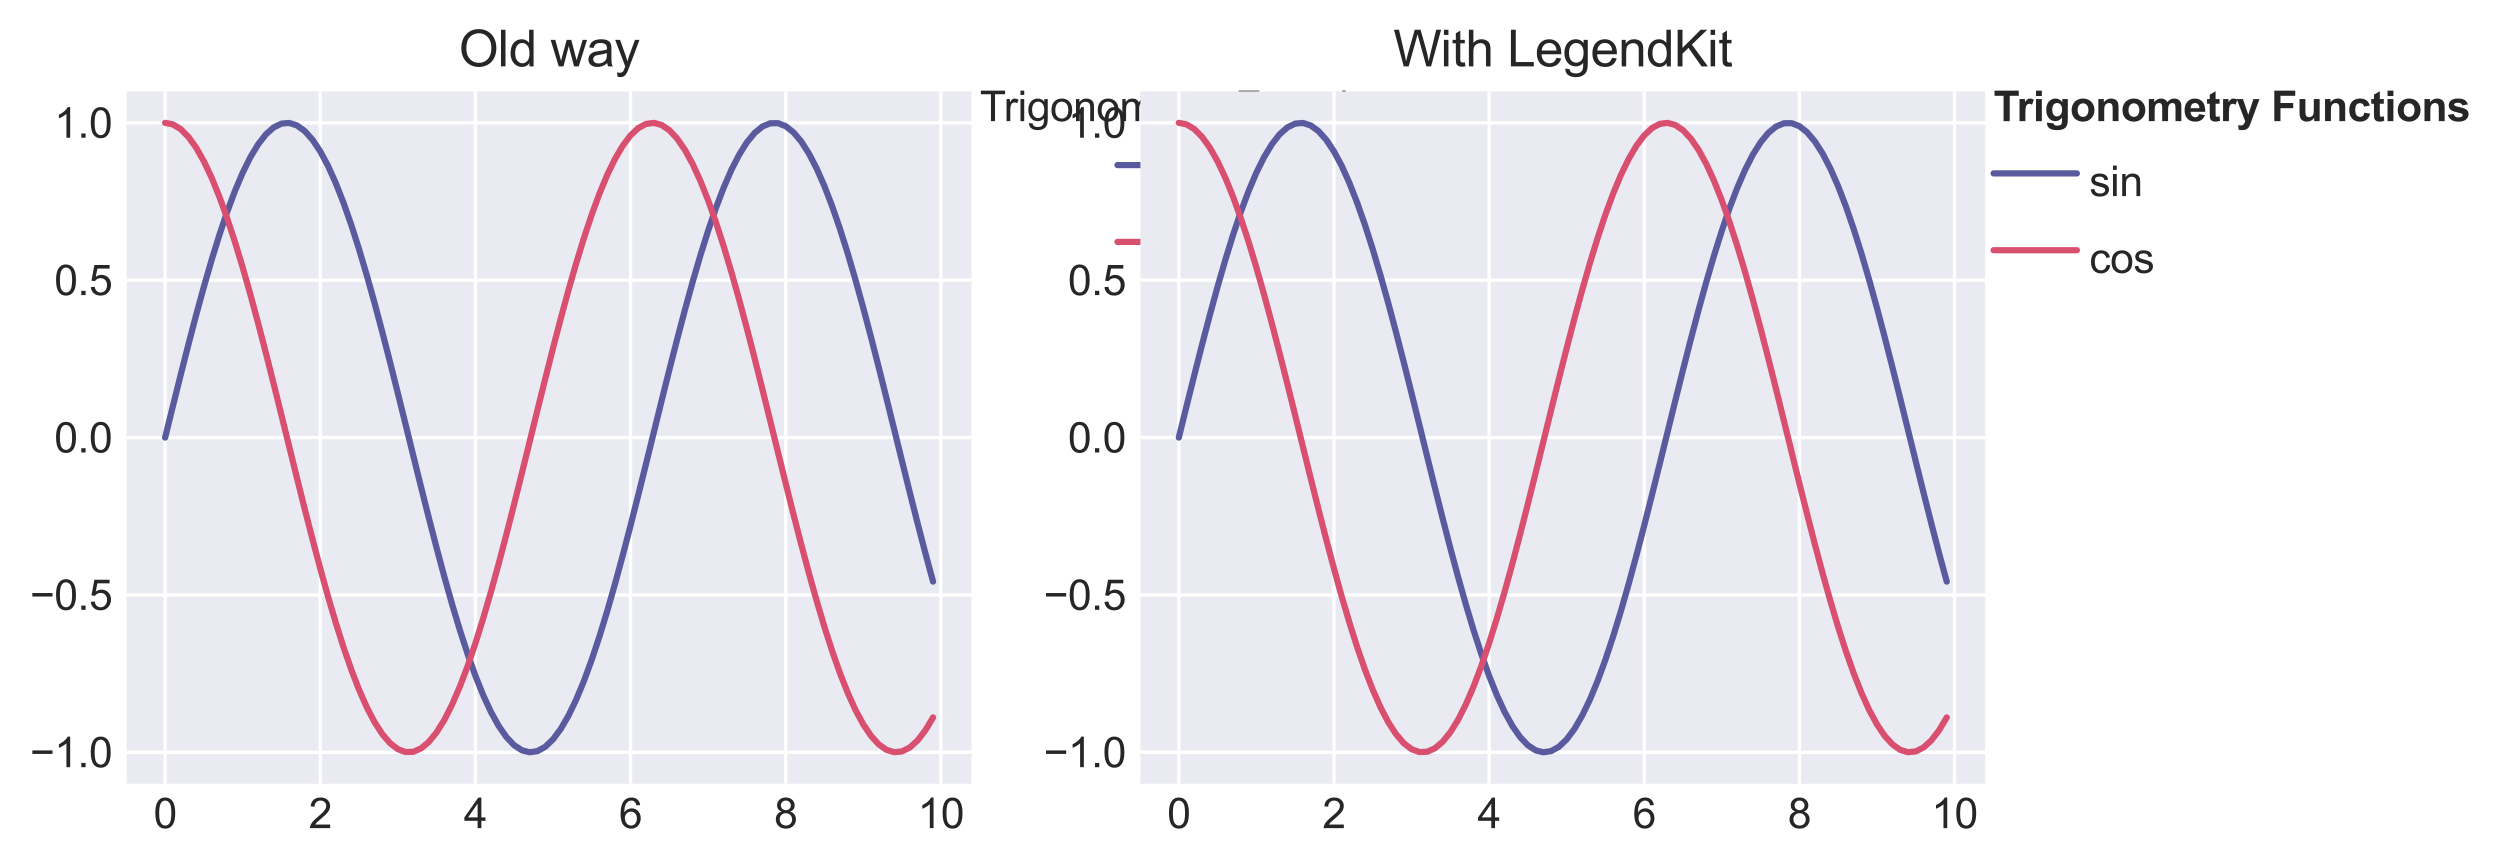 <?xml version="1.0" encoding="utf-8" standalone="no"?>
<!DOCTYPE svg PUBLIC "-//W3C//DTD SVG 1.1//EN"
  "http://www.w3.org/Graphics/SVG/1.1/DTD/svg11.dtd">
<svg xmlns:xlink="http://www.w3.org/1999/xlink" width="600.512pt" height="208.108pt" viewBox="0 0 600.512 208.108" xmlns="http://www.w3.org/2000/svg" version="1.1">
 <defs>
  <style type="text/css">*{stroke-linejoin: round; stroke-linecap: butt}</style>
 </defs>
 <g id="figure_1">
  <g id="patch_1">
   <path d="M 0 208.108 
L 600.512 208.108 
L 600.512 -0 
L 0 -0 
z
" style="fill: #ffffff"/>
  </g>
  <g id="axes_1">
   <g id="patch_2">
    <path d="M 30.441 188.263 
L 233.35 188.263 
L 233.35 21.943 
L 30.441 21.943 
z
" style="fill: #eaeaf2"/>
   </g>
   <g id="matplotlib.axis_1">
    <g id="xtick_1">
     <g id="line2d_1">
      <path d="M 39.664 188.263 
L 39.664 21.943 
" clip-path="url(#pc9ea14c854)" style="fill: none; stroke: #ffffff; stroke-width: 0.8; stroke-linecap: round"/>
     </g>
     <g id="line2d_2"/>
     <g id="text_1">
      <!-- 0 -->
      <g style="fill: #262626" transform="translate(36.883 198.921)scale(0.1 -0.1)">
       <defs>
        <path id="ArialMT-30" d="M 266 2259 
Q 266 3072 433 3567 
Q 600 4063 929 4331 
Q 1259 4600 1759 4600 
Q 2128 4600 2406 4451 
Q 2684 4303 2865 4023 
Q 3047 3744 3150 3342 
Q 3253 2941 3253 2259 
Q 3253 1453 3087 958 
Q 2922 463 2592 192 
Q 2263 -78 1759 -78 
Q 1097 -78 719 397 
Q 266 969 266 2259 
z
M 844 2259 
Q 844 1131 1108 757 
Q 1372 384 1759 384 
Q 2147 384 2411 759 
Q 2675 1134 2675 2259 
Q 2675 3391 2411 3762 
Q 2147 4134 1753 4134 
Q 1366 4134 1134 3806 
Q 844 3388 844 2259 
z
" transform="scale(0.016)"/>
       </defs>
       <use xlink:href="#ArialMT-30"/>
      </g>
     </g>
    </g>
    <g id="xtick_2">
     <g id="line2d_3">
      <path d="M 76.929 188.263 
L 76.929 21.943 
" clip-path="url(#pc9ea14c854)" style="fill: none; stroke: #ffffff; stroke-width: 0.8; stroke-linecap: round"/>
     </g>
     <g id="line2d_4"/>
     <g id="text_2">
      <!-- 2 -->
      <g style="fill: #262626" transform="translate(74.149 198.921)scale(0.1 -0.1)">
       <defs>
        <path id="ArialMT-32" d="M 3222 541 
L 3222 0 
L 194 0 
Q 188 203 259 391 
Q 375 700 629 1000 
Q 884 1300 1366 1694 
Q 2113 2306 2375 2664 
Q 2638 3022 2638 3341 
Q 2638 3675 2398 3904 
Q 2159 4134 1775 4134 
Q 1369 4134 1125 3890 
Q 881 3647 878 3216 
L 300 3275 
Q 359 3922 746 4261 
Q 1134 4600 1788 4600 
Q 2447 4600 2831 4234 
Q 3216 3869 3216 3328 
Q 3216 3053 3103 2787 
Q 2991 2522 2730 2228 
Q 2469 1934 1863 1422 
Q 1356 997 1212 845 
Q 1069 694 975 541 
L 3222 541 
z
" transform="scale(0.016)"/>
       </defs>
       <use xlink:href="#ArialMT-32"/>
      </g>
     </g>
    </g>
    <g id="xtick_3">
     <g id="line2d_5">
      <path d="M 114.194 188.263 
L 114.194 21.943 
" clip-path="url(#pc9ea14c854)" style="fill: none; stroke: #ffffff; stroke-width: 0.8; stroke-linecap: round"/>
     </g>
     <g id="line2d_6"/>
     <g id="text_3">
      <!-- 4 -->
      <g style="fill: #262626" transform="translate(111.414 198.921)scale(0.1 -0.1)">
       <defs>
        <path id="ArialMT-34" d="M 2069 0 
L 2069 1097 
L 81 1097 
L 81 1613 
L 2172 4581 
L 2631 4581 
L 2631 1613 
L 3250 1613 
L 3250 1097 
L 2631 1097 
L 2631 0 
L 2069 0 
z
M 2069 1613 
L 2069 3678 
L 634 1613 
L 2069 1613 
z
" transform="scale(0.016)"/>
       </defs>
       <use xlink:href="#ArialMT-34"/>
      </g>
     </g>
    </g>
    <g id="xtick_4">
     <g id="line2d_7">
      <path d="M 151.459 188.263 
L 151.459 21.943 
" clip-path="url(#pc9ea14c854)" style="fill: none; stroke: #ffffff; stroke-width: 0.8; stroke-linecap: round"/>
     </g>
     <g id="line2d_8"/>
     <g id="text_4">
      <!-- 6 -->
      <g style="fill: #262626" transform="translate(148.679 198.921)scale(0.1 -0.1)">
       <defs>
        <path id="ArialMT-36" d="M 3184 3459 
L 2625 3416 
Q 2550 3747 2413 3897 
Q 2184 4138 1850 4138 
Q 1581 4138 1378 3988 
Q 1113 3794 959 3422 
Q 806 3050 800 2363 
Q 1003 2672 1297 2822 
Q 1591 2972 1913 2972 
Q 2475 2972 2870 2558 
Q 3266 2144 3266 1488 
Q 3266 1056 3080 686 
Q 2894 316 2569 119 
Q 2244 -78 1831 -78 
Q 1128 -78 684 439 
Q 241 956 241 2144 
Q 241 3472 731 4075 
Q 1159 4600 1884 4600 
Q 2425 4600 2770 4297 
Q 3116 3994 3184 3459 
z
M 888 1484 
Q 888 1194 1011 928 
Q 1134 663 1356 523 
Q 1578 384 1822 384 
Q 2178 384 2434 671 
Q 2691 959 2691 1453 
Q 2691 1928 2437 2201 
Q 2184 2475 1800 2475 
Q 1419 2475 1153 2201 
Q 888 1928 888 1484 
z
" transform="scale(0.016)"/>
       </defs>
       <use xlink:href="#ArialMT-36"/>
      </g>
     </g>
    </g>
    <g id="xtick_5">
     <g id="line2d_9">
      <path d="M 188.725 188.263 
L 188.725 21.943 
" clip-path="url(#pc9ea14c854)" style="fill: none; stroke: #ffffff; stroke-width: 0.8; stroke-linecap: round"/>
     </g>
     <g id="line2d_10"/>
     <g id="text_5">
      <!-- 8 -->
      <g style="fill: #262626" transform="translate(185.944 198.921)scale(0.1 -0.1)">
       <defs>
        <path id="ArialMT-38" d="M 1131 2484 
Q 781 2613 612 2850 
Q 444 3088 444 3419 
Q 444 3919 803 4259 
Q 1163 4600 1759 4600 
Q 2359 4600 2725 4251 
Q 3091 3903 3091 3403 
Q 3091 3084 2923 2848 
Q 2756 2613 2416 2484 
Q 2838 2347 3058 2040 
Q 3278 1734 3278 1309 
Q 3278 722 2862 322 
Q 2447 -78 1769 -78 
Q 1091 -78 675 323 
Q 259 725 259 1325 
Q 259 1772 486 2073 
Q 713 2375 1131 2484 
z
M 1019 3438 
Q 1019 3113 1228 2906 
Q 1438 2700 1772 2700 
Q 2097 2700 2305 2904 
Q 2513 3109 2513 3406 
Q 2513 3716 2298 3927 
Q 2084 4138 1766 4138 
Q 1444 4138 1231 3931 
Q 1019 3725 1019 3438 
z
M 838 1322 
Q 838 1081 952 856 
Q 1066 631 1291 507 
Q 1516 384 1775 384 
Q 2178 384 2440 643 
Q 2703 903 2703 1303 
Q 2703 1709 2433 1975 
Q 2163 2241 1756 2241 
Q 1359 2241 1098 1978 
Q 838 1716 838 1322 
z
" transform="scale(0.016)"/>
       </defs>
       <use xlink:href="#ArialMT-38"/>
      </g>
     </g>
    </g>
    <g id="xtick_6">
     <g id="line2d_11">
      <path d="M 225.99 188.263 
L 225.99 21.943 
" clip-path="url(#pc9ea14c854)" style="fill: none; stroke: #ffffff; stroke-width: 0.8; stroke-linecap: round"/>
     </g>
     <g id="line2d_12"/>
     <g id="text_6">
      <!-- 10 -->
      <g style="fill: #262626" transform="translate(220.429 198.921)scale(0.1 -0.1)">
       <defs>
        <path id="ArialMT-31" d="M 2384 0 
L 1822 0 
L 1822 3584 
Q 1619 3391 1289 3197 
Q 959 3003 697 2906 
L 697 3450 
Q 1169 3672 1522 3987 
Q 1875 4303 2022 4600 
L 2384 4600 
L 2384 0 
z
" transform="scale(0.016)"/>
       </defs>
       <use xlink:href="#ArialMT-31"/>
       <use xlink:href="#ArialMT-30" x="55.615"/>
      </g>
     </g>
    </g>
   </g>
   <g id="matplotlib.axis_2">
    <g id="ytick_1">
     <g id="line2d_13">
      <path d="M 30.441 180.709 
L 233.35 180.709 
" clip-path="url(#pc9ea14c854)" style="fill: none; stroke: #ffffff; stroke-width: 0.8; stroke-linecap: round"/>
     </g>
     <g id="line2d_14"/>
     <g id="text_7">
      <!-- −1.0 -->
      <g style="fill: #262626" transform="translate(7.2 184.288)scale(0.1 -0.1)">
       <defs>
        <path id="ArialMT-2212" d="M 3381 1997 
L 356 1997 
L 356 2522 
L 3381 2522 
L 3381 1997 
z
" transform="scale(0.016)"/>
        <path id="ArialMT-2e" d="M 581 0 
L 581 641 
L 1222 641 
L 1222 0 
L 581 0 
z
" transform="scale(0.016)"/>
       </defs>
       <use xlink:href="#ArialMT-2212"/>
       <use xlink:href="#ArialMT-31" x="58.398"/>
       <use xlink:href="#ArialMT-2e" x="114.014"/>
       <use xlink:href="#ArialMT-30" x="141.797"/>
      </g>
     </g>
    </g>
    <g id="ytick_2">
     <g id="line2d_15">
      <path d="M 30.441 142.907 
L 233.35 142.907 
" clip-path="url(#pc9ea14c854)" style="fill: none; stroke: #ffffff; stroke-width: 0.8; stroke-linecap: round"/>
     </g>
     <g id="line2d_16"/>
     <g id="text_8">
      <!-- −0.5 -->
      <g style="fill: #262626" transform="translate(7.2 146.486)scale(0.1 -0.1)">
       <defs>
        <path id="ArialMT-35" d="M 266 1200 
L 856 1250 
Q 922 819 1161 601 
Q 1400 384 1738 384 
Q 2144 384 2425 690 
Q 2706 997 2706 1503 
Q 2706 1984 2436 2262 
Q 2166 2541 1728 2541 
Q 1456 2541 1237 2417 
Q 1019 2294 894 2097 
L 366 2166 
L 809 4519 
L 3088 4519 
L 3088 3981 
L 1259 3981 
L 1013 2750 
Q 1425 3038 1878 3038 
Q 2478 3038 2890 2622 
Q 3303 2206 3303 1553 
Q 3303 931 2941 478 
Q 2500 -78 1738 -78 
Q 1113 -78 717 272 
Q 322 622 266 1200 
z
" transform="scale(0.016)"/>
       </defs>
       <use xlink:href="#ArialMT-2212"/>
       <use xlink:href="#ArialMT-30" x="58.398"/>
       <use xlink:href="#ArialMT-2e" x="114.014"/>
       <use xlink:href="#ArialMT-35" x="141.797"/>
      </g>
     </g>
    </g>
    <g id="ytick_3">
     <g id="line2d_17">
      <path d="M 30.441 105.106 
L 233.35 105.106 
" clip-path="url(#pc9ea14c854)" style="fill: none; stroke: #ffffff; stroke-width: 0.8; stroke-linecap: round"/>
     </g>
     <g id="line2d_18"/>
     <g id="text_9">
      <!-- 0.0 -->
      <g style="fill: #262626" transform="translate(13.041 108.685)scale(0.1 -0.1)">
       <use xlink:href="#ArialMT-30"/>
       <use xlink:href="#ArialMT-2e" x="55.615"/>
       <use xlink:href="#ArialMT-30" x="83.398"/>
      </g>
     </g>
    </g>
    <g id="ytick_4">
     <g id="line2d_19">
      <path d="M 30.441 67.305 
L 233.35 67.305 
" clip-path="url(#pc9ea14c854)" style="fill: none; stroke: #ffffff; stroke-width: 0.8; stroke-linecap: round"/>
     </g>
     <g id="line2d_20"/>
     <g id="text_10">
      <!-- 0.5 -->
      <g style="fill: #262626" transform="translate(13.041 70.883)scale(0.1 -0.1)">
       <use xlink:href="#ArialMT-30"/>
       <use xlink:href="#ArialMT-2e" x="55.615"/>
       <use xlink:href="#ArialMT-35" x="83.398"/>
      </g>
     </g>
    </g>
    <g id="ytick_5">
     <g id="line2d_21">
      <path d="M 30.441 29.503 
L 233.35 29.503 
" clip-path="url(#pc9ea14c854)" style="fill: none; stroke: #ffffff; stroke-width: 0.8; stroke-linecap: round"/>
     </g>
     <g id="line2d_22"/>
     <g id="text_11">
      <!-- 1.0 -->
      <g style="fill: #262626" transform="translate(13.041 33.082)scale(0.1 -0.1)">
       <use xlink:href="#ArialMT-31"/>
       <use xlink:href="#ArialMT-2e" x="55.615"/>
       <use xlink:href="#ArialMT-30" x="83.398"/>
      </g>
     </g>
    </g>
   </g>
   <g id="line2d_23">
    <path d="M 39.664 105.106 
L 41.527 97.558 
L 43.39 90.086 
L 45.254 82.764 
L 47.117 75.665 
L 48.98 68.86 
L 50.843 62.417 
L 52.707 56.401 
L 54.57 50.872 
L 56.433 45.884 
L 58.296 41.488 
L 60.16 37.728 
L 62.023 34.641 
L 63.886 32.258 
L 65.749 30.603 
L 67.613 29.693 
L 69.476 29.535 
L 71.339 30.133 
L 73.202 31.48 
L 75.066 33.563 
L 76.929 36.361 
L 78.792 39.845 
L 80.656 43.981 
L 82.519 48.729 
L 84.382 54.039 
L 86.245 59.86 
L 88.109 66.133 
L 89.972 72.795 
L 91.835 79.78 
L 93.698 87.018 
L 95.562 94.437 
L 97.425 101.962 
L 99.288 109.519 
L 101.151 117.032 
L 103.015 124.426 
L 104.878 131.626 
L 106.741 138.562 
L 108.604 145.163 
L 110.468 151.364 
L 112.331 157.103 
L 114.194 162.322 
L 116.057 166.97 
L 117.921 171 
L 119.784 174.371 
L 121.647 177.05 
L 123.51 179.01 
L 125.374 180.232 
L 127.237 180.703 
L 129.1 180.419 
L 130.964 179.382 
L 132.827 177.603 
L 134.69 175.1 
L 136.553 171.898 
L 138.417 168.028 
L 140.28 163.529 
L 142.143 158.447 
L 144.006 152.832 
L 145.87 146.739 
L 147.733 140.231 
L 149.596 133.372 
L 151.459 126.231 
L 153.323 118.878 
L 155.186 111.388 
L 157.049 103.835 
L 158.912 96.295 
L 160.776 88.842 
L 162.639 81.553 
L 164.502 74.498 
L 166.365 67.75 
L 168.229 61.374 
L 170.092 55.436 
L 171.955 49.994 
L 173.819 45.102 
L 175.682 40.811 
L 177.545 37.161 
L 179.408 34.191 
L 181.272 31.928 
L 183.135 30.398 
L 184.998 29.613 
L 186.861 29.583 
L 188.725 30.308 
L 190.588 31.78 
L 192.451 33.984 
L 194.314 36.899 
L 196.178 40.496 
L 198.041 44.738 
L 199.904 49.583 
L 201.767 54.984 
L 203.631 60.885 
L 205.494 67.227 
L 207.357 73.949 
L 209.22 80.981 
L 211.084 88.255 
L 212.947 95.697 
L 214.81 103.233 
L 216.674 110.788 
L 218.537 118.286 
L 220.4 125.652 
L 222.263 132.813 
L 224.127 139.697 
" clip-path="url(#pc9ea14c854)" style="fill: none; stroke: #5a5b9f; stroke-width: 1.5; stroke-linecap: round"/>
   </g>
   <g id="line2d_24">
    <path d="M 39.664 29.503 
L 41.527 29.881 
L 43.39 31.01 
L 45.254 32.88 
L 47.117 35.471 
L 48.98 38.758 
L 50.843 42.708 
L 52.707 47.282 
L 54.57 52.433 
L 56.433 58.111 
L 58.296 64.258 
L 60.16 70.813 
L 62.023 77.711 
L 63.886 84.882 
L 65.749 92.256 
L 67.613 99.758 
L 69.476 107.314 
L 71.339 114.847 
L 73.202 122.283 
L 75.066 129.548 
L 76.929 136.568 
L 78.792 143.274 
L 80.656 149.598 
L 82.519 155.478 
L 84.382 160.855 
L 86.245 165.675 
L 88.109 169.889 
L 89.972 173.457 
L 91.835 176.341 
L 93.698 178.513 
L 95.562 179.952 
L 97.425 180.644 
L 99.288 180.58 
L 101.151 179.762 
L 103.015 178.199 
L 104.878 175.905 
L 106.741 172.904 
L 108.604 169.225 
L 110.468 164.905 
L 112.331 159.989 
L 114.194 154.523 
L 116.057 148.564 
L 117.921 142.171 
L 119.784 135.408 
L 121.647 128.341 
L 123.51 121.043 
L 125.374 113.585 
L 127.237 106.043 
L 129.1 98.491 
L 130.964 91.005 
L 132.827 83.66 
L 134.69 76.53 
L 136.553 69.685 
L 138.417 63.194 
L 140.28 57.121 
L 142.143 51.529 
L 144.006 46.471 
L 145.87 41.999 
L 147.733 38.158 
L 149.596 34.986 
L 151.459 32.514 
L 153.323 30.768 
L 155.186 29.765 
L 157.049 29.514 
L 158.912 30.018 
L 160.776 31.273 
L 162.639 33.266 
L 164.502 35.976 
L 166.365 39.377 
L 168.229 43.435 
L 170.092 48.109 
L 171.955 53.352 
L 173.819 59.113 
L 175.682 65.333 
L 177.545 71.951 
L 179.408 78.899 
L 181.272 86.11 
L 183.135 93.511 
L 184.998 101.027 
L 186.861 108.584 
L 188.725 116.106 
L 190.588 123.519 
L 192.451 130.747 
L 194.314 137.719 
L 196.178 144.366 
L 198.041 150.62 
L 199.904 156.419 
L 201.767 161.706 
L 203.631 166.427 
L 205.494 170.535 
L 207.357 173.99 
L 209.22 176.757 
L 211.084 178.807 
L 212.947 180.121 
L 214.81 180.686 
L 216.674 180.495 
L 218.537 179.551 
L 220.4 177.864 
L 222.263 175.449 
L 224.127 172.331 
" clip-path="url(#pc9ea14c854)" style="fill: none; stroke: #d94f70; stroke-width: 1.5; stroke-linecap: round"/>
   </g>
   <g id="patch_3">
    <path d="M 30.441 188.263 
L 30.441 21.943 
" style="fill: none"/>
   </g>
   <g id="patch_4">
    <path d="M 233.35 188.263 
L 233.35 21.943 
" style="fill: none"/>
   </g>
   <g id="patch_5">
    <path d="M 30.441 188.263 
L 233.35 188.263 
" style="fill: none"/>
   </g>
   <g id="patch_6">
    <path d="M 30.441 21.943 
L 233.35 21.943 
" style="fill: none"/>
   </g>
   <g id="text_12">
    <!-- Old way -->
    <g style="fill: #262626" transform="translate(110.222 15.943)scale(0.12 -0.12)">
     <defs>
      <path id="ArialMT-4f" d="M 309 2231 
Q 309 3372 921 4017 
Q 1534 4663 2503 4663 
Q 3138 4663 3647 4359 
Q 4156 4056 4423 3514 
Q 4691 2972 4691 2284 
Q 4691 1588 4409 1038 
Q 4128 488 3612 205 
Q 3097 -78 2500 -78 
Q 1853 -78 1343 234 
Q 834 547 571 1087 
Q 309 1628 309 2231 
z
M 934 2222 
Q 934 1394 1379 917 
Q 1825 441 2497 441 
Q 3181 441 3623 922 
Q 4066 1403 4066 2288 
Q 4066 2847 3877 3264 
Q 3688 3681 3323 3911 
Q 2959 4141 2506 4141 
Q 1863 4141 1398 3698 
Q 934 3256 934 2222 
z
" transform="scale(0.016)"/>
      <path id="ArialMT-6c" d="M 409 0 
L 409 4581 
L 972 4581 
L 972 0 
L 409 0 
z
" transform="scale(0.016)"/>
      <path id="ArialMT-64" d="M 2575 0 
L 2575 419 
Q 2259 -75 1647 -75 
Q 1250 -75 917 144 
Q 584 363 401 755 
Q 219 1147 219 1656 
Q 219 2153 384 2558 
Q 550 2963 881 3178 
Q 1213 3394 1622 3394 
Q 1922 3394 2156 3267 
Q 2391 3141 2538 2938 
L 2538 4581 
L 3097 4581 
L 3097 0 
L 2575 0 
z
M 797 1656 
Q 797 1019 1065 703 
Q 1334 388 1700 388 
Q 2069 388 2326 689 
Q 2584 991 2584 1609 
Q 2584 2291 2321 2609 
Q 2059 2928 1675 2928 
Q 1300 2928 1048 2622 
Q 797 2316 797 1656 
z
" transform="scale(0.016)"/>
      <path id="ArialMT-20" transform="scale(0.016)"/>
      <path id="ArialMT-77" d="M 1034 0 
L 19 3319 
L 600 3319 
L 1128 1403 
L 1325 691 
Q 1338 744 1497 1375 
L 2025 3319 
L 2603 3319 
L 3100 1394 
L 3266 759 
L 3456 1400 
L 4025 3319 
L 4572 3319 
L 3534 0 
L 2950 0 
L 2422 1988 
L 2294 2553 
L 1622 0 
L 1034 0 
z
" transform="scale(0.016)"/>
      <path id="ArialMT-61" d="M 2588 409 
Q 2275 144 1986 34 
Q 1697 -75 1366 -75 
Q 819 -75 525 192 
Q 231 459 231 875 
Q 231 1119 342 1320 
Q 453 1522 633 1644 
Q 813 1766 1038 1828 
Q 1203 1872 1538 1913 
Q 2219 1994 2541 2106 
Q 2544 2222 2544 2253 
Q 2544 2597 2384 2738 
Q 2169 2928 1744 2928 
Q 1347 2928 1158 2789 
Q 969 2650 878 2297 
L 328 2372 
Q 403 2725 575 2942 
Q 747 3159 1072 3276 
Q 1397 3394 1825 3394 
Q 2250 3394 2515 3294 
Q 2781 3194 2906 3042 
Q 3031 2891 3081 2659 
Q 3109 2516 3109 2141 
L 3109 1391 
Q 3109 606 3145 398 
Q 3181 191 3288 0 
L 2700 0 
Q 2613 175 2588 409 
z
M 2541 1666 
Q 2234 1541 1622 1453 
Q 1275 1403 1131 1340 
Q 988 1278 909 1158 
Q 831 1038 831 891 
Q 831 666 1001 516 
Q 1172 366 1500 366 
Q 1825 366 2078 508 
Q 2331 650 2450 897 
Q 2541 1088 2541 1459 
L 2541 1666 
z
" transform="scale(0.016)"/>
      <path id="ArialMT-79" d="M 397 -1278 
L 334 -750 
Q 519 -800 656 -800 
Q 844 -800 956 -737 
Q 1069 -675 1141 -563 
Q 1194 -478 1313 -144 
Q 1328 -97 1363 -6 
L 103 3319 
L 709 3319 
L 1400 1397 
Q 1534 1031 1641 628 
Q 1738 1016 1872 1384 
L 2581 3319 
L 3144 3319 
L 1881 -56 
Q 1678 -603 1566 -809 
Q 1416 -1088 1222 -1217 
Q 1028 -1347 759 -1347 
Q 597 -1347 397 -1278 
z
" transform="scale(0.016)"/>
     </defs>
     <use xlink:href="#ArialMT-4f"/>
     <use xlink:href="#ArialMT-6c" x="77.783"/>
     <use xlink:href="#ArialMT-64" x="100"/>
     <use xlink:href="#ArialMT-20" x="155.615"/>
     <use xlink:href="#ArialMT-77" x="183.398"/>
     <use xlink:href="#ArialMT-61" x="255.615"/>
     <use xlink:href="#ArialMT-79" x="311.23"/>
    </g>
   </g>
   <g id="legend_1">
    <g id="text_13">
     <!-- Trigonometry Functions -->
     <g style="fill: #262626" transform="translate(235.379 29.101)scale(0.1 -0.1)">
      <defs>
       <path id="ArialMT-54" d="M 1659 0 
L 1659 4041 
L 150 4041 
L 150 4581 
L 3781 4581 
L 3781 4041 
L 2266 4041 
L 2266 0 
L 1659 0 
z
" transform="scale(0.016)"/>
       <path id="ArialMT-72" d="M 416 0 
L 416 3319 
L 922 3319 
L 922 2816 
Q 1116 3169 1280 3281 
Q 1444 3394 1641 3394 
Q 1925 3394 2219 3213 
L 2025 2691 
Q 1819 2813 1613 2813 
Q 1428 2813 1281 2702 
Q 1134 2591 1072 2394 
Q 978 2094 978 1738 
L 978 0 
L 416 0 
z
" transform="scale(0.016)"/>
       <path id="ArialMT-69" d="M 425 3934 
L 425 4581 
L 988 4581 
L 988 3934 
L 425 3934 
z
M 425 0 
L 425 3319 
L 988 3319 
L 988 0 
L 425 0 
z
" transform="scale(0.016)"/>
       <path id="ArialMT-67" d="M 319 -275 
L 866 -356 
Q 900 -609 1056 -725 
Q 1266 -881 1628 -881 
Q 2019 -881 2231 -725 
Q 2444 -569 2519 -288 
Q 2563 -116 2559 434 
Q 2191 0 1641 0 
Q 956 0 581 494 
Q 206 988 206 1678 
Q 206 2153 378 2554 
Q 550 2956 876 3175 
Q 1203 3394 1644 3394 
Q 2231 3394 2613 2919 
L 2613 3319 
L 3131 3319 
L 3131 450 
Q 3131 -325 2973 -648 
Q 2816 -972 2473 -1159 
Q 2131 -1347 1631 -1347 
Q 1038 -1347 672 -1080 
Q 306 -813 319 -275 
z
M 784 1719 
Q 784 1066 1043 766 
Q 1303 466 1694 466 
Q 2081 466 2343 764 
Q 2606 1063 2606 1700 
Q 2606 2309 2336 2618 
Q 2066 2928 1684 2928 
Q 1309 2928 1046 2623 
Q 784 2319 784 1719 
z
" transform="scale(0.016)"/>
       <path id="ArialMT-6f" d="M 213 1659 
Q 213 2581 725 3025 
Q 1153 3394 1769 3394 
Q 2453 3394 2887 2945 
Q 3322 2497 3322 1706 
Q 3322 1066 3130 698 
Q 2938 331 2570 128 
Q 2203 -75 1769 -75 
Q 1072 -75 642 372 
Q 213 819 213 1659 
z
M 791 1659 
Q 791 1022 1069 705 
Q 1347 388 1769 388 
Q 2188 388 2466 706 
Q 2744 1025 2744 1678 
Q 2744 2294 2464 2611 
Q 2184 2928 1769 2928 
Q 1347 2928 1069 2612 
Q 791 2297 791 1659 
z
" transform="scale(0.016)"/>
       <path id="ArialMT-6e" d="M 422 0 
L 422 3319 
L 928 3319 
L 928 2847 
Q 1294 3394 1984 3394 
Q 2284 3394 2536 3286 
Q 2788 3178 2913 3003 
Q 3038 2828 3088 2588 
Q 3119 2431 3119 2041 
L 3119 0 
L 2556 0 
L 2556 2019 
Q 2556 2363 2490 2533 
Q 2425 2703 2258 2804 
Q 2091 2906 1866 2906 
Q 1506 2906 1245 2678 
Q 984 2450 984 1813 
L 984 0 
L 422 0 
z
" transform="scale(0.016)"/>
       <path id="ArialMT-6d" d="M 422 0 
L 422 3319 
L 925 3319 
L 925 2853 
Q 1081 3097 1340 3245 
Q 1600 3394 1931 3394 
Q 2300 3394 2536 3241 
Q 2772 3088 2869 2813 
Q 3263 3394 3894 3394 
Q 4388 3394 4653 3120 
Q 4919 2847 4919 2278 
L 4919 0 
L 4359 0 
L 4359 2091 
Q 4359 2428 4304 2576 
Q 4250 2725 4106 2815 
Q 3963 2906 3769 2906 
Q 3419 2906 3187 2673 
Q 2956 2441 2956 1928 
L 2956 0 
L 2394 0 
L 2394 2156 
Q 2394 2531 2256 2718 
Q 2119 2906 1806 2906 
Q 1569 2906 1367 2781 
Q 1166 2656 1075 2415 
Q 984 2175 984 1722 
L 984 0 
L 422 0 
z
" transform="scale(0.016)"/>
       <path id="ArialMT-65" d="M 2694 1069 
L 3275 997 
Q 3138 488 2766 206 
Q 2394 -75 1816 -75 
Q 1088 -75 661 373 
Q 234 822 234 1631 
Q 234 2469 665 2931 
Q 1097 3394 1784 3394 
Q 2450 3394 2872 2941 
Q 3294 2488 3294 1666 
Q 3294 1616 3291 1516 
L 816 1516 
Q 847 969 1125 678 
Q 1403 388 1819 388 
Q 2128 388 2347 550 
Q 2566 713 2694 1069 
z
M 847 1978 
L 2700 1978 
Q 2663 2397 2488 2606 
Q 2219 2931 1791 2931 
Q 1403 2931 1139 2672 
Q 875 2413 847 1978 
z
" transform="scale(0.016)"/>
       <path id="ArialMT-74" d="M 1650 503 
L 1731 6 
Q 1494 -44 1306 -44 
Q 1000 -44 831 53 
Q 663 150 594 308 
Q 525 466 525 972 
L 525 2881 
L 113 2881 
L 113 3319 
L 525 3319 
L 525 4141 
L 1084 4478 
L 1084 3319 
L 1650 3319 
L 1650 2881 
L 1084 2881 
L 1084 941 
Q 1084 700 1114 631 
Q 1144 563 1211 522 
Q 1278 481 1403 481 
Q 1497 481 1650 503 
z
" transform="scale(0.016)"/>
       <path id="ArialMT-46" d="M 525 0 
L 525 4581 
L 3616 4581 
L 3616 4041 
L 1131 4041 
L 1131 2622 
L 3281 2622 
L 3281 2081 
L 1131 2081 
L 1131 0 
L 525 0 
z
" transform="scale(0.016)"/>
       <path id="ArialMT-75" d="M 2597 0 
L 2597 488 
Q 2209 -75 1544 -75 
Q 1250 -75 995 37 
Q 741 150 617 320 
Q 494 491 444 738 
Q 409 903 409 1263 
L 409 3319 
L 972 3319 
L 972 1478 
Q 972 1038 1006 884 
Q 1059 663 1231 536 
Q 1403 409 1656 409 
Q 1909 409 2131 539 
Q 2353 669 2445 892 
Q 2538 1116 2538 1541 
L 2538 3319 
L 3100 3319 
L 3100 0 
L 2597 0 
z
" transform="scale(0.016)"/>
       <path id="ArialMT-63" d="M 2588 1216 
L 3141 1144 
Q 3050 572 2676 248 
Q 2303 -75 1759 -75 
Q 1078 -75 664 370 
Q 250 816 250 1647 
Q 250 2184 428 2587 
Q 606 2991 970 3192 
Q 1334 3394 1763 3394 
Q 2303 3394 2647 3120 
Q 2991 2847 3088 2344 
L 2541 2259 
Q 2463 2594 2264 2762 
Q 2066 2931 1784 2931 
Q 1359 2931 1093 2626 
Q 828 2322 828 1663 
Q 828 994 1084 691 
Q 1341 388 1753 388 
Q 2084 388 2306 591 
Q 2528 794 2588 1216 
z
" transform="scale(0.016)"/>
       <path id="ArialMT-73" d="M 197 991 
L 753 1078 
Q 800 744 1014 566 
Q 1228 388 1613 388 
Q 2000 388 2187 545 
Q 2375 703 2375 916 
Q 2375 1106 2209 1216 
Q 2094 1291 1634 1406 
Q 1016 1563 777 1677 
Q 538 1791 414 1992 
Q 291 2194 291 2438 
Q 291 2659 392 2848 
Q 494 3038 669 3163 
Q 800 3259 1026 3326 
Q 1253 3394 1513 3394 
Q 1903 3394 2198 3281 
Q 2494 3169 2634 2976 
Q 2775 2784 2828 2463 
L 2278 2388 
Q 2241 2644 2061 2787 
Q 1881 2931 1553 2931 
Q 1166 2931 1000 2803 
Q 834 2675 834 2503 
Q 834 2394 903 2306 
Q 972 2216 1119 2156 
Q 1203 2125 1616 2013 
Q 2213 1853 2448 1751 
Q 2684 1650 2818 1456 
Q 2953 1263 2953 975 
Q 2953 694 2789 445 
Q 2625 197 2315 61 
Q 2006 -75 1616 -75 
Q 969 -75 630 194 
Q 291 463 197 991 
z
" transform="scale(0.016)"/>
      </defs>
      <use xlink:href="#ArialMT-54"/>
      <use xlink:href="#ArialMT-72" x="57.334"/>
      <use xlink:href="#ArialMT-69" x="90.635"/>
      <use xlink:href="#ArialMT-67" x="112.852"/>
      <use xlink:href="#ArialMT-6f" x="168.467"/>
      <use xlink:href="#ArialMT-6e" x="224.082"/>
      <use xlink:href="#ArialMT-6f" x="279.697"/>
      <use xlink:href="#ArialMT-6d" x="335.312"/>
      <use xlink:href="#ArialMT-65" x="418.613"/>
      <use xlink:href="#ArialMT-74" x="474.229"/>
      <use xlink:href="#ArialMT-72" x="502.012"/>
      <use xlink:href="#ArialMT-79" x="535.312"/>
      <use xlink:href="#ArialMT-20" x="585.312"/>
      <use xlink:href="#ArialMT-46" x="613.096"/>
      <use xlink:href="#ArialMT-75" x="674.18"/>
      <use xlink:href="#ArialMT-6e" x="729.795"/>
      <use xlink:href="#ArialMT-63" x="785.41"/>
      <use xlink:href="#ArialMT-74" x="835.41"/>
      <use xlink:href="#ArialMT-69" x="863.193"/>
      <use xlink:href="#ArialMT-6f" x="885.41"/>
      <use xlink:href="#ArialMT-6e" x="941.025"/>
      <use xlink:href="#ArialMT-73" x="996.641"/>
     </g>
    </g>
    <g id="line2d_25">
     <path d="M 268.426 39.656 
L 278.426 39.656 
L 288.426 39.656 
" style="fill: none; stroke: #5a5b9f; stroke-width: 1.5; stroke-linecap: round"/>
    </g>
    <g id="text_14">
     <!-- sin -->
     <g style="fill: #262626" transform="translate(291.426 45.106)scale(0.1 -0.1)">
      <use xlink:href="#ArialMT-73"/>
      <use xlink:href="#ArialMT-69" x="50"/>
      <use xlink:href="#ArialMT-6e" x="72.217"/>
     </g>
    </g>
    <g id="line2d_26">
     <path d="M 268.426 58.106 
L 278.426 58.106 
L 288.426 58.106 
" style="fill: none; stroke: #d94f70; stroke-width: 1.5; stroke-linecap: round"/>
    </g>
    <g id="text_15">
     <!-- cos -->
     <g style="fill: #262626" transform="translate(291.426 63.556)scale(0.1 -0.1)">
      <use xlink:href="#ArialMT-63"/>
      <use xlink:href="#ArialMT-6f" x="50"/>
      <use xlink:href="#ArialMT-73" x="105.615"/>
     </g>
    </g>
   </g>
  </g>
  <g id="axes_2">
   <g id="patch_7">
    <path d="M 273.932 188.263 
L 476.841 188.263 
L 476.841 21.943 
L 273.932 21.943 
z
" style="fill: #eaeaf2"/>
   </g>
   <g id="matplotlib.axis_3">
    <g id="xtick_7">
     <g id="line2d_27">
      <path d="M 283.155 188.263 
L 283.155 21.943 
" clip-path="url(#p4967a632d5)" style="fill: none; stroke: #ffffff; stroke-width: 0.8; stroke-linecap: round"/>
     </g>
     <g id="line2d_28"/>
     <g id="text_16">
      <!-- 0 -->
      <g style="fill: #262626" transform="translate(280.374 198.921)scale(0.1 -0.1)">
       <use xlink:href="#ArialMT-30"/>
      </g>
     </g>
    </g>
    <g id="xtick_8">
     <g id="line2d_29">
      <path d="M 320.42 188.263 
L 320.42 21.943 
" clip-path="url(#p4967a632d5)" style="fill: none; stroke: #ffffff; stroke-width: 0.8; stroke-linecap: round"/>
     </g>
     <g id="line2d_30"/>
     <g id="text_17">
      <!-- 2 -->
      <g style="fill: #262626" transform="translate(317.639 198.921)scale(0.1 -0.1)">
       <use xlink:href="#ArialMT-32"/>
      </g>
     </g>
    </g>
    <g id="xtick_9">
     <g id="line2d_31">
      <path d="M 357.685 188.263 
L 357.685 21.943 
" clip-path="url(#p4967a632d5)" style="fill: none; stroke: #ffffff; stroke-width: 0.8; stroke-linecap: round"/>
     </g>
     <g id="line2d_32"/>
     <g id="text_18">
      <!-- 4 -->
      <g style="fill: #262626" transform="translate(354.905 198.921)scale(0.1 -0.1)">
       <use xlink:href="#ArialMT-34"/>
      </g>
     </g>
    </g>
    <g id="xtick_10">
     <g id="line2d_33">
      <path d="M 394.95 188.263 
L 394.95 21.943 
" clip-path="url(#p4967a632d5)" style="fill: none; stroke: #ffffff; stroke-width: 0.8; stroke-linecap: round"/>
     </g>
     <g id="line2d_34"/>
     <g id="text_19">
      <!-- 6 -->
      <g style="fill: #262626" transform="translate(392.17 198.921)scale(0.1 -0.1)">
       <use xlink:href="#ArialMT-36"/>
      </g>
     </g>
    </g>
    <g id="xtick_11">
     <g id="line2d_35">
      <path d="M 432.216 188.263 
L 432.216 21.943 
" clip-path="url(#p4967a632d5)" style="fill: none; stroke: #ffffff; stroke-width: 0.8; stroke-linecap: round"/>
     </g>
     <g id="line2d_36"/>
     <g id="text_20">
      <!-- 8 -->
      <g style="fill: #262626" transform="translate(429.435 198.921)scale(0.1 -0.1)">
       <use xlink:href="#ArialMT-38"/>
      </g>
     </g>
    </g>
    <g id="xtick_12">
     <g id="line2d_37">
      <path d="M 469.481 188.263 
L 469.481 21.943 
" clip-path="url(#p4967a632d5)" style="fill: none; stroke: #ffffff; stroke-width: 0.8; stroke-linecap: round"/>
     </g>
     <g id="line2d_38"/>
     <g id="text_21">
      <!-- 10 -->
      <g style="fill: #262626" transform="translate(463.92 198.921)scale(0.1 -0.1)">
       <use xlink:href="#ArialMT-31"/>
       <use xlink:href="#ArialMT-30" x="55.615"/>
      </g>
     </g>
    </g>
   </g>
   <g id="matplotlib.axis_4">
    <g id="ytick_6">
     <g id="line2d_39">
      <path d="M 273.932 180.709 
L 476.841 180.709 
" clip-path="url(#p4967a632d5)" style="fill: none; stroke: #ffffff; stroke-width: 0.8; stroke-linecap: round"/>
     </g>
     <g id="line2d_40"/>
     <g id="text_22">
      <!-- −1.0 -->
      <g style="fill: #262626" transform="translate(250.691 184.288)scale(0.1 -0.1)">
       <use xlink:href="#ArialMT-2212"/>
       <use xlink:href="#ArialMT-31" x="58.398"/>
       <use xlink:href="#ArialMT-2e" x="114.014"/>
       <use xlink:href="#ArialMT-30" x="141.797"/>
      </g>
     </g>
    </g>
    <g id="ytick_7">
     <g id="line2d_41">
      <path d="M 273.932 142.907 
L 476.841 142.907 
" clip-path="url(#p4967a632d5)" style="fill: none; stroke: #ffffff; stroke-width: 0.8; stroke-linecap: round"/>
     </g>
     <g id="line2d_42"/>
     <g id="text_23">
      <!-- −0.5 -->
      <g style="fill: #262626" transform="translate(250.691 146.486)scale(0.1 -0.1)">
       <use xlink:href="#ArialMT-2212"/>
       <use xlink:href="#ArialMT-30" x="58.398"/>
       <use xlink:href="#ArialMT-2e" x="114.014"/>
       <use xlink:href="#ArialMT-35" x="141.797"/>
      </g>
     </g>
    </g>
    <g id="ytick_8">
     <g id="line2d_43">
      <path d="M 273.932 105.106 
L 476.841 105.106 
" clip-path="url(#p4967a632d5)" style="fill: none; stroke: #ffffff; stroke-width: 0.8; stroke-linecap: round"/>
     </g>
     <g id="line2d_44"/>
     <g id="text_24">
      <!-- 0.0 -->
      <g style="fill: #262626" transform="translate(256.532 108.685)scale(0.1 -0.1)">
       <use xlink:href="#ArialMT-30"/>
       <use xlink:href="#ArialMT-2e" x="55.615"/>
       <use xlink:href="#ArialMT-30" x="83.398"/>
      </g>
     </g>
    </g>
    <g id="ytick_9">
     <g id="line2d_45">
      <path d="M 273.932 67.305 
L 476.841 67.305 
" clip-path="url(#p4967a632d5)" style="fill: none; stroke: #ffffff; stroke-width: 0.8; stroke-linecap: round"/>
     </g>
     <g id="line2d_46"/>
     <g id="text_25">
      <!-- 0.5 -->
      <g style="fill: #262626" transform="translate(256.532 70.883)scale(0.1 -0.1)">
       <use xlink:href="#ArialMT-30"/>
       <use xlink:href="#ArialMT-2e" x="55.615"/>
       <use xlink:href="#ArialMT-35" x="83.398"/>
      </g>
     </g>
    </g>
    <g id="ytick_10">
     <g id="line2d_47">
      <path d="M 273.932 29.503 
L 476.841 29.503 
" clip-path="url(#p4967a632d5)" style="fill: none; stroke: #ffffff; stroke-width: 0.8; stroke-linecap: round"/>
     </g>
     <g id="line2d_48"/>
     <g id="text_26">
      <!-- 1.0 -->
      <g style="fill: #262626" transform="translate(256.532 33.082)scale(0.1 -0.1)">
       <use xlink:href="#ArialMT-31"/>
       <use xlink:href="#ArialMT-2e" x="55.615"/>
       <use xlink:href="#ArialMT-30" x="83.398"/>
      </g>
     </g>
    </g>
   </g>
   <g id="line2d_49">
    <path d="M 283.155 105.106 
L 285.018 97.558 
L 286.881 90.086 
L 288.744 82.764 
L 290.608 75.665 
L 292.471 68.86 
L 294.334 62.417 
L 296.197 56.401 
L 298.061 50.872 
L 299.924 45.884 
L 301.787 41.488 
L 303.651 37.728 
L 305.514 34.641 
L 307.377 32.258 
L 309.24 30.603 
L 311.104 29.693 
L 312.967 29.535 
L 314.83 30.133 
L 316.693 31.48 
L 318.557 33.563 
L 320.42 36.361 
L 322.283 39.845 
L 324.146 43.981 
L 326.01 48.729 
L 327.873 54.039 
L 329.736 59.86 
L 331.599 66.133 
L 333.463 72.795 
L 335.326 79.78 
L 337.189 87.018 
L 339.052 94.437 
L 340.916 101.962 
L 342.779 109.519 
L 344.642 117.032 
L 346.506 124.426 
L 348.369 131.626 
L 350.232 138.562 
L 352.095 145.163 
L 353.959 151.364 
L 355.822 157.103 
L 357.685 162.322 
L 359.548 166.97 
L 361.412 171 
L 363.275 174.371 
L 365.138 177.05 
L 367.001 179.01 
L 368.865 180.232 
L 370.728 180.703 
L 372.591 180.419 
L 374.454 179.382 
L 376.318 177.603 
L 378.181 175.1 
L 380.044 171.898 
L 381.907 168.028 
L 383.771 163.529 
L 385.634 158.447 
L 387.497 152.832 
L 389.361 146.739 
L 391.224 140.231 
L 393.087 133.372 
L 394.95 126.231 
L 396.814 118.878 
L 398.677 111.388 
L 400.54 103.835 
L 402.403 96.295 
L 404.267 88.842 
L 406.13 81.553 
L 407.993 74.498 
L 409.856 67.75 
L 411.72 61.374 
L 413.583 55.436 
L 415.446 49.994 
L 417.309 45.102 
L 419.173 40.811 
L 421.036 37.161 
L 422.899 34.191 
L 424.762 31.928 
L 426.626 30.398 
L 428.489 29.613 
L 430.352 29.583 
L 432.216 30.308 
L 434.079 31.78 
L 435.942 33.984 
L 437.805 36.899 
L 439.669 40.496 
L 441.532 44.738 
L 443.395 49.583 
L 445.258 54.984 
L 447.122 60.885 
L 448.985 67.227 
L 450.848 73.949 
L 452.711 80.981 
L 454.575 88.255 
L 456.438 95.697 
L 458.301 103.233 
L 460.164 110.788 
L 462.028 118.286 
L 463.891 125.652 
L 465.754 132.813 
L 467.617 139.697 
" clip-path="url(#p4967a632d5)" style="fill: none; stroke: #5a5b9f; stroke-width: 1.5; stroke-linecap: round"/>
   </g>
   <g id="line2d_50">
    <path d="M 283.155 29.503 
L 285.018 29.881 
L 286.881 31.01 
L 288.744 32.88 
L 290.608 35.471 
L 292.471 38.758 
L 294.334 42.708 
L 296.197 47.282 
L 298.061 52.433 
L 299.924 58.111 
L 301.787 64.258 
L 303.651 70.813 
L 305.514 77.711 
L 307.377 84.882 
L 309.24 92.256 
L 311.104 99.758 
L 312.967 107.314 
L 314.83 114.847 
L 316.693 122.283 
L 318.557 129.548 
L 320.42 136.568 
L 322.283 143.274 
L 324.146 149.598 
L 326.01 155.478 
L 327.873 160.855 
L 329.736 165.675 
L 331.599 169.889 
L 333.463 173.457 
L 335.326 176.341 
L 337.189 178.513 
L 339.052 179.952 
L 340.916 180.644 
L 342.779 180.58 
L 344.642 179.762 
L 346.506 178.199 
L 348.369 175.905 
L 350.232 172.904 
L 352.095 169.225 
L 353.959 164.905 
L 355.822 159.989 
L 357.685 154.523 
L 359.548 148.564 
L 361.412 142.171 
L 363.275 135.408 
L 365.138 128.341 
L 367.001 121.043 
L 368.865 113.585 
L 370.728 106.043 
L 372.591 98.491 
L 374.454 91.005 
L 376.318 83.66 
L 378.181 76.53 
L 380.044 69.685 
L 381.907 63.194 
L 383.771 57.121 
L 385.634 51.529 
L 387.497 46.471 
L 389.361 41.999 
L 391.224 38.158 
L 393.087 34.986 
L 394.95 32.514 
L 396.814 30.768 
L 398.677 29.765 
L 400.54 29.514 
L 402.403 30.018 
L 404.267 31.273 
L 406.13 33.266 
L 407.993 35.976 
L 409.856 39.377 
L 411.72 43.435 
L 413.583 48.109 
L 415.446 53.352 
L 417.309 59.113 
L 419.173 65.333 
L 421.036 71.951 
L 422.899 78.899 
L 424.762 86.11 
L 426.626 93.511 
L 428.489 101.027 
L 430.352 108.584 
L 432.216 116.106 
L 434.079 123.519 
L 435.942 130.747 
L 437.805 137.719 
L 439.669 144.366 
L 441.532 150.62 
L 443.395 156.419 
L 445.258 161.706 
L 447.122 166.427 
L 448.985 170.535 
L 450.848 173.99 
L 452.711 176.757 
L 454.575 178.807 
L 456.438 180.121 
L 458.301 180.686 
L 460.164 180.495 
L 462.028 179.551 
L 463.891 177.864 
L 465.754 175.449 
L 467.617 172.331 
" clip-path="url(#p4967a632d5)" style="fill: none; stroke: #d94f70; stroke-width: 1.5; stroke-linecap: round"/>
   </g>
   <g id="patch_8">
    <path d="M 273.932 188.263 
L 273.932 21.943 
" style="fill: none"/>
   </g>
   <g id="patch_9">
    <path d="M 476.841 188.263 
L 476.841 21.943 
" style="fill: none"/>
   </g>
   <g id="patch_10">
    <path d="M 273.932 188.263 
L 476.841 188.263 
" style="fill: none"/>
   </g>
   <g id="patch_11">
    <path d="M 273.932 21.943 
L 476.841 21.943 
" style="fill: none"/>
   </g>
   <g id="text_27">
    <!-- With LegendKit -->
    <g style="fill: #262626" transform="translate(334.698 15.943)scale(0.12 -0.12)">
     <defs>
      <path id="ArialMT-57" d="M 1294 0 
L 78 4581 
L 700 4581 
L 1397 1578 
Q 1509 1106 1591 641 
Q 1766 1375 1797 1488 
L 2669 4581 
L 3400 4581 
L 4056 2263 
Q 4303 1400 4413 641 
Q 4500 1075 4641 1638 
L 5359 4581 
L 5969 4581 
L 4713 0 
L 4128 0 
L 3163 3491 
Q 3041 3928 3019 4028 
Q 2947 3713 2884 3491 
L 1913 0 
L 1294 0 
z
" transform="scale(0.016)"/>
      <path id="ArialMT-68" d="M 422 0 
L 422 4581 
L 984 4581 
L 984 2938 
Q 1378 3394 1978 3394 
Q 2347 3394 2619 3248 
Q 2891 3103 3008 2847 
Q 3125 2591 3125 2103 
L 3125 0 
L 2563 0 
L 2563 2103 
Q 2563 2525 2380 2717 
Q 2197 2909 1863 2909 
Q 1613 2909 1392 2779 
Q 1172 2650 1078 2428 
Q 984 2206 984 1816 
L 984 0 
L 422 0 
z
" transform="scale(0.016)"/>
      <path id="ArialMT-4c" d="M 469 0 
L 469 4581 
L 1075 4581 
L 1075 541 
L 3331 541 
L 3331 0 
L 469 0 
z
" transform="scale(0.016)"/>
      <path id="ArialMT-4b" d="M 469 0 
L 469 4581 
L 1075 4581 
L 1075 2309 
L 3350 4581 
L 4172 4581 
L 2250 2725 
L 4256 0 
L 3456 0 
L 1825 2319 
L 1075 1588 
L 1075 0 
L 469 0 
z
" transform="scale(0.016)"/>
     </defs>
     <use xlink:href="#ArialMT-57"/>
     <use xlink:href="#ArialMT-69" x="94.385"/>
     <use xlink:href="#ArialMT-74" x="116.602"/>
     <use xlink:href="#ArialMT-68" x="144.385"/>
     <use xlink:href="#ArialMT-20" x="200"/>
     <use xlink:href="#ArialMT-4c" x="227.783"/>
     <use xlink:href="#ArialMT-65" x="283.398"/>
     <use xlink:href="#ArialMT-67" x="339.014"/>
     <use xlink:href="#ArialMT-65" x="394.629"/>
     <use xlink:href="#ArialMT-6e" x="450.244"/>
     <use xlink:href="#ArialMT-64" x="505.859"/>
     <use xlink:href="#ArialMT-4b" x="561.475"/>
     <use xlink:href="#ArialMT-69" x="628.174"/>
     <use xlink:href="#ArialMT-74" x="650.391"/>
    </g>
   </g>
   <g id="legend_2">
    <g id="text_28">
     <!-- Trigonometry Functions -->
     <g style="fill: #262626" transform="translate(478.87 29.101)scale(0.1 -0.1)">
      <defs>
       <path id="Arial-BoldMT-54" d="M 1497 0 
L 1497 3806 
L 138 3806 
L 138 4581 
L 3778 4581 
L 3778 3806 
L 2422 3806 
L 2422 0 
L 1497 0 
z
" transform="scale(0.016)"/>
       <path id="Arial-BoldMT-72" d="M 1300 0 
L 422 0 
L 422 3319 
L 1238 3319 
L 1238 2847 
Q 1447 3181 1614 3287 
Q 1781 3394 1994 3394 
Q 2294 3394 2572 3228 
L 2300 2463 
Q 2078 2606 1888 2606 
Q 1703 2606 1575 2504 
Q 1447 2403 1373 2137 
Q 1300 1872 1300 1025 
L 1300 0 
z
" transform="scale(0.016)"/>
       <path id="Arial-BoldMT-69" d="M 459 3769 
L 459 4581 
L 1338 4581 
L 1338 3769 
L 459 3769 
z
M 459 0 
L 459 3319 
L 1338 3319 
L 1338 0 
L 459 0 
z
" transform="scale(0.016)"/>
       <path id="Arial-BoldMT-67" d="M 378 -219 
L 1381 -341 
Q 1406 -516 1497 -581 
Q 1622 -675 1891 -675 
Q 2234 -675 2406 -572 
Q 2522 -503 2581 -350 
Q 2622 -241 2622 53 
L 2622 538 
Q 2228 0 1628 0 
Q 959 0 569 566 
Q 263 1013 263 1678 
Q 263 2513 664 2953 
Q 1066 3394 1663 3394 
Q 2278 3394 2678 2853 
L 2678 3319 
L 3500 3319 
L 3500 341 
Q 3500 -247 3403 -537 
Q 3306 -828 3131 -993 
Q 2956 -1159 2664 -1253 
Q 2372 -1347 1925 -1347 
Q 1081 -1347 728 -1058 
Q 375 -769 375 -325 
Q 375 -281 378 -219 
z
M 1163 1728 
Q 1163 1200 1367 954 
Q 1572 709 1872 709 
Q 2194 709 2416 961 
Q 2638 1213 2638 1706 
Q 2638 2222 2425 2472 
Q 2213 2722 1888 2722 
Q 1572 2722 1367 2476 
Q 1163 2231 1163 1728 
z
" transform="scale(0.016)"/>
       <path id="Arial-BoldMT-6f" d="M 256 1706 
Q 256 2144 472 2553 
Q 688 2963 1083 3178 
Q 1478 3394 1966 3394 
Q 2719 3394 3200 2905 
Q 3681 2416 3681 1669 
Q 3681 916 3195 420 
Q 2709 -75 1972 -75 
Q 1516 -75 1102 131 
Q 688 338 472 736 
Q 256 1134 256 1706 
z
M 1156 1659 
Q 1156 1166 1390 903 
Q 1625 641 1969 641 
Q 2313 641 2545 903 
Q 2778 1166 2778 1666 
Q 2778 2153 2545 2415 
Q 2313 2678 1969 2678 
Q 1625 2678 1390 2415 
Q 1156 2153 1156 1659 
z
" transform="scale(0.016)"/>
       <path id="Arial-BoldMT-6e" d="M 3478 0 
L 2600 0 
L 2600 1694 
Q 2600 2231 2544 2389 
Q 2488 2547 2361 2634 
Q 2234 2722 2056 2722 
Q 1828 2722 1647 2597 
Q 1466 2472 1398 2265 
Q 1331 2059 1331 1503 
L 1331 0 
L 453 0 
L 453 3319 
L 1269 3319 
L 1269 2831 
Q 1703 3394 2363 3394 
Q 2653 3394 2893 3289 
Q 3134 3184 3257 3021 
Q 3381 2859 3429 2653 
Q 3478 2447 3478 2063 
L 3478 0 
z
" transform="scale(0.016)"/>
       <path id="Arial-BoldMT-6d" d="M 394 3319 
L 1203 3319 
L 1203 2866 
Q 1638 3394 2238 3394 
Q 2556 3394 2790 3262 
Q 3025 3131 3175 2866 
Q 3394 3131 3647 3262 
Q 3900 3394 4188 3394 
Q 4553 3394 4806 3245 
Q 5059 3097 5184 2809 
Q 5275 2597 5275 2122 
L 5275 0 
L 4397 0 
L 4397 1897 
Q 4397 2391 4306 2534 
Q 4184 2722 3931 2722 
Q 3747 2722 3584 2609 
Q 3422 2497 3350 2280 
Q 3278 2063 3278 1594 
L 3278 0 
L 2400 0 
L 2400 1819 
Q 2400 2303 2353 2443 
Q 2306 2584 2207 2653 
Q 2109 2722 1941 2722 
Q 1738 2722 1575 2612 
Q 1413 2503 1342 2297 
Q 1272 2091 1272 1613 
L 1272 0 
L 394 0 
L 394 3319 
z
" transform="scale(0.016)"/>
       <path id="Arial-BoldMT-65" d="M 2381 1056 
L 3256 909 
Q 3088 428 2723 176 
Q 2359 -75 1813 -75 
Q 947 -75 531 491 
Q 203 944 203 1634 
Q 203 2459 634 2926 
Q 1066 3394 1725 3394 
Q 2466 3394 2894 2905 
Q 3322 2416 3303 1406 
L 1103 1406 
Q 1113 1016 1316 798 
Q 1519 581 1822 581 
Q 2028 581 2168 693 
Q 2309 806 2381 1056 
z
M 2431 1944 
Q 2422 2325 2234 2523 
Q 2047 2722 1778 2722 
Q 1491 2722 1303 2513 
Q 1116 2303 1119 1944 
L 2431 1944 
z
" transform="scale(0.016)"/>
       <path id="Arial-BoldMT-74" d="M 1981 3319 
L 1981 2619 
L 1381 2619 
L 1381 1281 
Q 1381 875 1398 808 
Q 1416 741 1477 697 
Q 1538 653 1625 653 
Q 1747 653 1978 738 
L 2053 56 
Q 1747 -75 1359 -75 
Q 1122 -75 931 4 
Q 741 84 652 211 
Q 563 338 528 553 
Q 500 706 500 1172 
L 500 2619 
L 97 2619 
L 97 3319 
L 500 3319 
L 500 3978 
L 1381 4491 
L 1381 3319 
L 1981 3319 
z
" transform="scale(0.016)"/>
       <path id="Arial-BoldMT-79" d="M 44 3319 
L 978 3319 
L 1772 963 
L 2547 3319 
L 3456 3319 
L 2284 125 
L 2075 -453 
Q 1959 -744 1854 -897 
Q 1750 -1050 1614 -1145 
Q 1478 -1241 1279 -1294 
Q 1081 -1347 831 -1347 
Q 578 -1347 334 -1294 
L 256 -606 
Q 463 -647 628 -647 
Q 934 -647 1081 -467 
Q 1228 -288 1306 -9 
L 44 3319 
z
" transform="scale(0.016)"/>
       <path id="Arial-BoldMT-20" transform="scale(0.016)"/>
       <path id="Arial-BoldMT-46" d="M 472 0 
L 472 4581 
L 3613 4581 
L 3613 3806 
L 1397 3806 
L 1397 2722 
L 3309 2722 
L 3309 1947 
L 1397 1947 
L 1397 0 
L 472 0 
z
" transform="scale(0.016)"/>
       <path id="Arial-BoldMT-75" d="M 2644 0 
L 2644 497 
Q 2463 231 2167 78 
Q 1872 -75 1544 -75 
Q 1209 -75 943 72 
Q 678 219 559 484 
Q 441 750 441 1219 
L 441 3319 
L 1319 3319 
L 1319 1794 
Q 1319 1094 1367 936 
Q 1416 778 1544 686 
Q 1672 594 1869 594 
Q 2094 594 2272 717 
Q 2450 841 2515 1023 
Q 2581 1206 2581 1919 
L 2581 3319 
L 3459 3319 
L 3459 0 
L 2644 0 
z
" transform="scale(0.016)"/>
       <path id="Arial-BoldMT-63" d="M 3353 2338 
L 2488 2181 
Q 2444 2441 2289 2572 
Q 2134 2703 1888 2703 
Q 1559 2703 1364 2476 
Q 1169 2250 1169 1719 
Q 1169 1128 1367 884 
Q 1566 641 1900 641 
Q 2150 641 2309 783 
Q 2469 925 2534 1272 
L 3397 1125 
Q 3263 531 2881 228 
Q 2500 -75 1859 -75 
Q 1131 -75 698 384 
Q 266 844 266 1656 
Q 266 2478 700 2936 
Q 1134 3394 1875 3394 
Q 2481 3394 2839 3133 
Q 3197 2872 3353 2338 
z
" transform="scale(0.016)"/>
       <path id="Arial-BoldMT-73" d="M 150 947 
L 1031 1081 
Q 1088 825 1259 692 
Q 1431 559 1741 559 
Q 2081 559 2253 684 
Q 2369 772 2369 919 
Q 2369 1019 2306 1084 
Q 2241 1147 2013 1200 
Q 950 1434 666 1628 
Q 272 1897 272 2375 
Q 272 2806 612 3100 
Q 953 3394 1669 3394 
Q 2350 3394 2681 3172 
Q 3013 2950 3138 2516 
L 2309 2363 
Q 2256 2556 2107 2659 
Q 1959 2763 1684 2763 
Q 1338 2763 1188 2666 
Q 1088 2597 1088 2488 
Q 1088 2394 1175 2328 
Q 1294 2241 1995 2081 
Q 2697 1922 2975 1691 
Q 3250 1456 3250 1038 
Q 3250 581 2869 253 
Q 2488 -75 1741 -75 
Q 1063 -75 667 200 
Q 272 475 150 947 
z
" transform="scale(0.016)"/>
      </defs>
      <use xlink:href="#Arial-BoldMT-54"/>
      <use xlink:href="#Arial-BoldMT-72" x="55.584"/>
      <use xlink:href="#Arial-BoldMT-69" x="94.5"/>
      <use xlink:href="#Arial-BoldMT-67" x="122.283"/>
      <use xlink:href="#Arial-BoldMT-6f" x="183.367"/>
      <use xlink:href="#Arial-BoldMT-6e" x="244.451"/>
      <use xlink:href="#Arial-BoldMT-6f" x="305.535"/>
      <use xlink:href="#Arial-BoldMT-6d" x="366.619"/>
      <use xlink:href="#Arial-BoldMT-65" x="455.535"/>
      <use xlink:href="#Arial-BoldMT-74" x="511.15"/>
      <use xlink:href="#Arial-BoldMT-72" x="544.451"/>
      <use xlink:href="#Arial-BoldMT-79" x="583.367"/>
      <use xlink:href="#Arial-BoldMT-20" x="638.982"/>
      <use xlink:href="#Arial-BoldMT-46" x="666.766"/>
      <use xlink:href="#Arial-BoldMT-75" x="727.85"/>
      <use xlink:href="#Arial-BoldMT-6e" x="788.934"/>
      <use xlink:href="#Arial-BoldMT-63" x="850.018"/>
      <use xlink:href="#Arial-BoldMT-74" x="905.633"/>
      <use xlink:href="#Arial-BoldMT-69" x="938.934"/>
      <use xlink:href="#Arial-BoldMT-6f" x="966.717"/>
      <use xlink:href="#Arial-BoldMT-6e" x="1027.801"/>
      <use xlink:href="#Arial-BoldMT-73" x="1088.885"/>
     </g>
    </g>
    <g id="line2d_51">
     <path d="M 478.87 41.656 
L 488.87 41.656 
L 498.87 41.656 
" style="fill: none; stroke: #5a5b9f; stroke-width: 1.5; stroke-linecap: round"/>
    </g>
    <g id="text_29">
     <!-- sin -->
     <g style="fill: #262626" transform="translate(501.87 47.106)scale(0.1 -0.1)">
      <use xlink:href="#ArialMT-73"/>
      <use xlink:href="#ArialMT-69" x="50"/>
      <use xlink:href="#ArialMT-6e" x="72.217"/>
     </g>
    </g>
    <g id="line2d_52">
     <path d="M 478.87 60.106 
L 488.87 60.106 
L 498.87 60.106 
" style="fill: none; stroke: #d94f70; stroke-width: 1.5; stroke-linecap: round"/>
    </g>
    <g id="text_30">
     <!-- cos -->
     <g style="fill: #262626" transform="translate(501.87 65.556)scale(0.1 -0.1)">
      <use xlink:href="#ArialMT-63"/>
      <use xlink:href="#ArialMT-6f" x="50"/>
      <use xlink:href="#ArialMT-73" x="105.615"/>
     </g>
    </g>
   </g>
  </g>
 </g>
 <defs>
  <clipPath id="pc9ea14c854">
   <rect x="30.441" y="21.943" width="202.909" height="166.32"/>
  </clipPath>
  <clipPath id="p4967a632d5">
   <rect x="273.932" y="21.943" width="202.909" height="166.32"/>
  </clipPath>
 </defs>
</svg>
